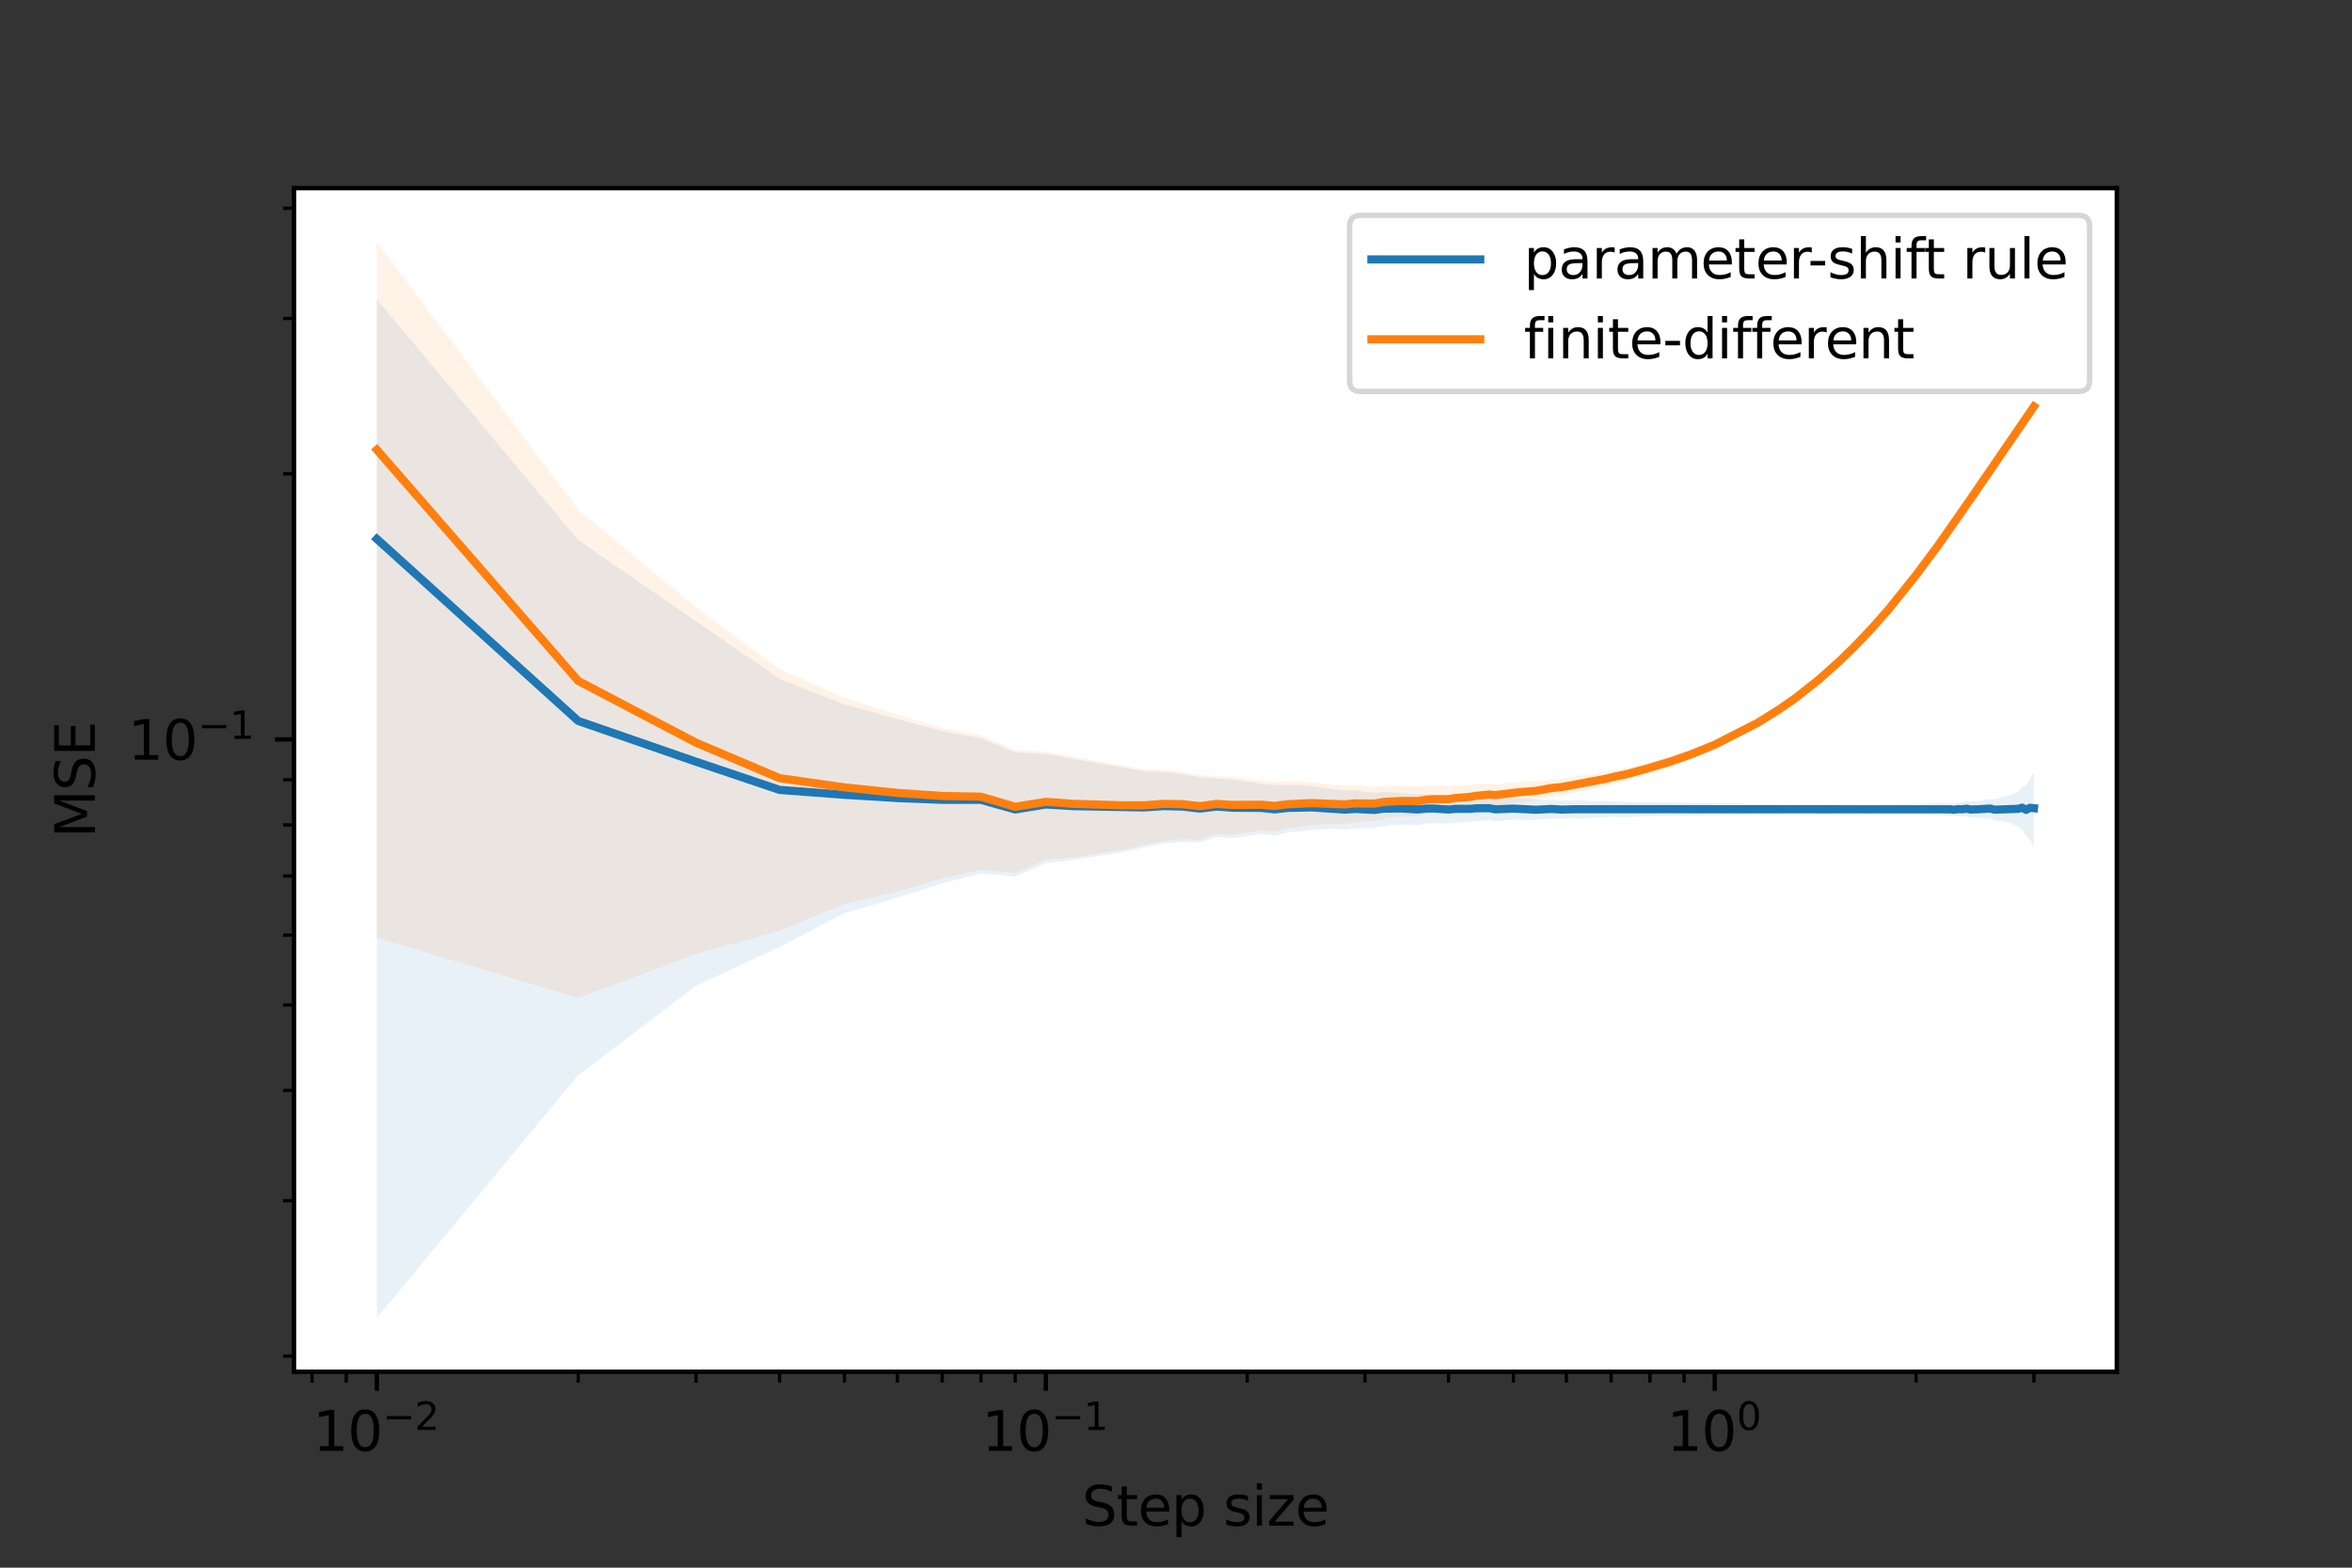 <?xml version="1.0" encoding="utf-8" standalone="no"?>
<!DOCTYPE svg PUBLIC "-//W3C//DTD SVG 1.1//EN"
  "http://www.w3.org/Graphics/SVG/1.1/DTD/svg11.dtd">
<svg xmlns:xlink="http://www.w3.org/1999/xlink" width="432pt" height="288pt" viewBox="0 0 432 288" xmlns="http://www.w3.org/2000/svg" version="1.1">
 <rect x="0" y="0" width="432" height="288" fill="#333333" stroke="none"/>
 <defs>
  <style type="text/css">*{stroke-linejoin: round; stroke-linecap: butt}</style>
 </defs>
 <g id="figure_1">
  <g id="patch_1">
   <path d="M 0 288 
L 432 288 
L 432 0 
L 0 0 
L 0 288 
z
" style="fill: none"/>
  </g>
  <g id="axes_1">
   <g id="patch_2">
    <path d="M 54 252 
L 388.8 252 
L 388.8 34.56 
L 54 34.56 
z
" style="fill: #ffffff"/>
   </g>
   <g id="PolyCollection_1">
    <path d="M 69.218 54.988 
L 69.218 242.116 
L 106.206 197.525 
L 127.842 181.104 
L 143.193 173.961 
L 155.101 167.774 
L 164.83 164.891 
L 173.055 162.28 
L 180.181 160.45 
L 186.466 161.032 
L 192.088 158.522 
L 197.174 157.996 
L 206.088 156.579 
L 210.043 155.686 
L 213.724 154.972 
L 217.168 154.677 
L 220.403 154.787 
L 223.453 153.761 
L 226.339 153.99 
L 231.679 153.184 
L 234.162 153.474 
L 236.534 152.908 
L 238.805 152.692 
L 240.983 152.473 
L 245.09 152.249 
L 247.03 152.45 
L 248.903 152.184 
L 252.462 152.06 
L 254.156 151.763 
L 255.798 151.551 
L 257.391 151.493 
L 260.441 151.579 
L 261.903 151.306 
L 263.326 151.235 
L 266.063 151.274 
L 267.381 151.13 
L 269.922 150.94 
L 271.149 150.841 
L 273.521 150.653 
L 274.669 150.869 
L 275.792 150.79 
L 277.97 150.569 
L 279.027 150.612 
L 281.08 150.697 
L 282.077 150.646 
L 284.018 150.409 
L 284.962 150.397 
L 286.803 150.452 
L 288.581 150.275 
L 289.449 150.382 
L 291.143 150.329 
L 291.971 150.301 
L 293.588 150.152 
L 295.157 150.226 
L 295.925 150.055 
L 297.428 150.127 
L 298.89 150.098 
L 300.314 150.049 
L 301.011 150.013 
L 302.379 149.928 
L 303.714 149.945 
L 305.015 149.899 
L 305.654 149.903 
L 306.91 149.894 
L 308.137 149.865 
L 309.336 149.832 
L 310.509 149.793 
L 311.656 149.805 
L 312.78 149.812 
L 313.88 149.711 
L 314.958 149.793 
L 316.015 149.681 
L 317.051 149.749 
L 318.067 149.671 
L 319.065 149.703 
L 320.044 149.648 
L 321.005 149.704 
L 321.95 149.573 
L 322.878 149.646 
L 323.79 149.614 
L 324.687 149.602 
L 326.005 149.63 
L 326.865 149.609 
L 327.712 149.622 
L 328.546 149.542 
L 329.773 149.539 
L 330.575 149.564 
L 331.366 149.542 
L 332.53 149.553 
L 333.293 149.498 
L 334.044 149.573 
L 335.152 149.566 
L 335.878 149.516 
L 336.949 149.469 
L 337.651 149.512 
L 338.687 149.555 
L 339.367 149.568 
L 340.371 149.535 
L 341.356 149.504 
L 342.003 149.532 
L 342.958 149.571 
L 343.586 149.544 
L 344.514 149.538 
L 345.426 149.531 
L 346.323 149.586 
L 346.913 149.623 
L 347.785 149.538 
L 348.644 149.639 
L 349.489 149.61 
L 350.32 149.563 
L 351.139 149.706 
L 351.946 149.603 
L 352.74 149.638 
L 353.523 149.658 
L 354.294 149.707 
L 355.055 149.723 
L 355.805 149.789 
L 356.544 149.779 
L 357.273 149.838 
L 358.231 149.812 
L 358.937 149.982 
L 359.635 149.846 
L 360.323 150.011 
L 361.228 149.949 
L 361.896 150.173 
L 362.557 150.141 
L 363.424 150.199 
L 364.066 150.268 
L 364.91 150.345 
L 365.534 150.33 
L 366.355 150.712 
L 367.163 150.799 
L 367.762 150.895 
L 368.549 151.058 
L 369.325 151.225 
L 369.9 151.466 
L 370.657 151.898 
L 371.403 152.394 
L 372.14 153.556 
L 372.866 154.2 
L 373.582 155.761 
L 373.582 141.876 
L 373.582 141.876 
L 372.866 143.039 
L 372.14 144.311 
L 371.403 144.575 
L 370.657 145.426 
L 369.9 145.76 
L 369.325 145.973 
L 368.549 146.201 
L 367.762 146.398 
L 367.163 146.688 
L 366.355 146.836 
L 365.534 146.779 
L 364.91 146.851 
L 364.066 147.093 
L 363.424 147.174 
L 362.557 147.2 
L 361.896 147.281 
L 361.228 147.215 
L 360.323 147.372 
L 359.635 147.463 
L 358.937 147.558 
L 358.231 147.57 
L 357.273 147.562 
L 356.544 147.563 
L 355.805 147.589 
L 355.055 147.612 
L 354.294 147.571 
L 353.523 147.697 
L 352.74 147.668 
L 351.946 147.659 
L 351.139 147.665 
L 350.32 147.671 
L 349.489 147.746 
L 348.644 147.737 
L 347.785 147.737 
L 346.913 147.827 
L 346.323 147.741 
L 345.426 147.774 
L 344.514 147.791 
L 343.586 147.801 
L 342.958 147.819 
L 342.003 147.8 
L 341.356 147.793 
L 340.371 147.755 
L 339.367 147.827 
L 338.687 147.856 
L 337.651 147.754 
L 336.949 147.776 
L 335.878 147.854 
L 335.152 147.792 
L 334.044 147.788 
L 333.293 147.782 
L 332.53 147.778 
L 331.366 147.773 
L 330.575 147.751 
L 329.773 147.858 
L 328.546 147.75 
L 327.712 147.767 
L 326.865 147.736 
L 326.005 147.699 
L 324.687 147.72 
L 323.79 147.741 
L 322.878 147.737 
L 321.95 147.665 
L 321.005 147.742 
L 320.044 147.621 
L 319.065 147.657 
L 318.067 147.549 
L 317.051 147.662 
L 316.015 147.549 
L 314.958 147.574 
L 313.88 147.491 
L 312.78 147.593 
L 311.656 147.516 
L 310.509 147.558 
L 309.336 147.471 
L 308.137 147.466 
L 306.91 147.44 
L 305.654 147.414 
L 305.015 147.465 
L 303.714 147.344 
L 302.379 147.37 
L 301.011 147.333 
L 300.314 147.352 
L 298.89 147.314 
L 297.428 147.241 
L 295.925 147.213 
L 295.157 147.172 
L 293.588 147.173 
L 291.971 147.171 
L 291.143 147.057 
L 289.449 146.98 
L 288.581 147.021 
L 286.803 147.038 
L 284.962 146.869 
L 284.018 146.908 
L 282.077 146.915 
L 281.08 146.729 
L 279.027 146.662 
L 277.97 146.581 
L 275.792 146.525 
L 274.669 146.56 
L 273.521 146.361 
L 271.149 146.212 
L 269.922 146.33 
L 267.381 146.136 
L 266.063 146.251 
L 263.326 145.924 
L 261.903 145.894 
L 260.441 145.955 
L 257.391 145.681 
L 255.798 145.556 
L 254.156 145.49 
L 252.462 145.673 
L 248.903 145.205 
L 247.03 145.217 
L 245.09 145.024 
L 240.983 144.415 
L 238.805 144.243 
L 236.534 144.197 
L 234.162 144.215 
L 231.679 143.962 
L 226.339 143.194 
L 223.453 142.988 
L 220.403 142.814 
L 217.168 142.215 
L 213.724 141.817 
L 210.043 141.674 
L 206.088 140.952 
L 197.174 139.416 
L 192.088 138.478 
L 186.466 138.231 
L 180.181 135.6 
L 173.055 134.34 
L 164.83 132.109 
L 155.101 129.409 
L 143.193 124.711 
L 127.842 114.132 
L 106.206 99.216 
L 69.218 54.988 
z
" clip-path="url(#peb50eb0877)" style="fill: #1f77b4; fill-opacity: 0.1"/>
   </g>
   <g id="PolyCollection_2">
    <path d="M 69.218 44.444 
L 69.218 172.285 
L 106.206 183.371 
L 127.842 175.262 
L 143.193 171.005 
L 155.101 166.091 
L 164.83 163.774 
L 173.055 161.394 
L 180.181 159.776 
L 186.466 160.381 
L 192.088 157.955 
L 197.174 157.523 
L 206.088 156.124 
L 210.043 155.248 
L 213.724 154.509 
L 217.168 154.195 
L 220.403 154.273 
L 223.453 153.226 
L 226.339 153.42 
L 231.679 152.534 
L 234.162 152.78 
L 236.534 152.172 
L 238.805 151.897 
L 240.983 151.617 
L 245.09 151.282 
L 247.03 151.411 
L 248.903 151.082 
L 252.462 150.812 
L 254.156 150.449 
L 255.798 150.165 
L 257.391 150.022 
L 260.441 149.934 
L 261.903 149.578 
L 263.326 149.419 
L 266.063 149.266 
L 267.381 149.023 
L 269.922 148.638 
L 271.149 148.434 
L 273.521 148.036 
L 274.669 148.123 
L 275.792 147.932 
L 277.97 147.486 
L 279.027 147.396 
L 281.08 147.217 
L 282.077 147.041 
L 284.018 146.543 
L 284.962 146.405 
L 286.803 146.162 
L 288.581 145.709 
L 289.449 145.654 
L 291.143 145.295 
L 291.971 145.102 
L 293.588 144.65 
L 295.157 144.383 
L 295.925 144.061 
L 297.428 143.775 
L 298.89 143.391 
L 300.314 142.981 
L 301.011 142.761 
L 302.379 142.311 
L 303.714 141.935 
L 305.015 141.493 
L 305.654 141.289 
L 306.91 140.868 
L 308.137 140.424 
L 309.336 139.965 
L 310.509 139.489 
L 311.656 139.04 
L 312.78 138.586 
L 313.88 138.044 
L 314.958 137.62 
L 316.015 137.055 
L 317.051 136.61 
L 318.067 136.051 
L 319.065 135.556 
L 320.044 134.999 
L 321.005 134.508 
L 321.95 133.889 
L 322.878 133.386 
L 323.79 132.816 
L 324.687 132.249 
L 326.005 131.417 
L 326.865 130.826 
L 327.712 130.249 
L 328.546 129.614 
L 329.773 128.712 
L 330.575 128.12 
L 331.366 127.497 
L 332.53 126.57 
L 333.293 125.917 
L 334.044 125.322 
L 335.152 124.359 
L 335.878 123.69 
L 336.949 122.692 
L 337.651 122.054 
L 338.687 121.08 
L 339.367 120.419 
L 340.371 119.398 
L 341.356 118.371 
L 342.003 117.702 
L 342.958 116.691 
L 343.586 115.995 
L 344.514 114.961 
L 345.426 113.917 
L 346.323 112.891 
L 346.913 112.207 
L 347.785 111.129 
L 348.644 110.11 
L 349.489 109.049 
L 350.32 107.991 
L 351.139 106.971 
L 351.946 105.894 
L 352.74 104.853 
L 353.523 103.81 
L 354.294 102.774 
L 355.055 101.736 
L 355.805 100.712 
L 356.544 99.671 
L 357.273 98.65 
L 358.231 97.282 
L 358.937 96.296 
L 359.635 95.254 
L 360.323 94.273 
L 361.228 92.942 
L 361.896 91.98 
L 362.557 91 
L 363.424 89.712 
L 364.066 88.765 
L 364.91 87.516 
L 365.534 86.569 
L 366.355 85.374 
L 367.163 84.17 
L 367.762 83.279 
L 368.549 82.12 
L 369.325 80.966 
L 369.9 80.13 
L 370.657 79.034 
L 371.403 77.957 
L 372.14 76.912 
L 372.866 75.879 
L 373.582 74.87 
L 373.582 74.487 
L 373.582 74.487 
L 372.866 75.474 
L 372.14 76.506 
L 371.403 77.535 
L 370.657 78.621 
L 369.9 79.715 
L 369.325 80.554 
L 368.549 81.696 
L 367.762 82.838 
L 367.163 83.738 
L 366.355 84.932 
L 365.534 86.132 
L 364.91 87.053 
L 364.066 88.315 
L 363.424 89.268 
L 362.557 90.538 
L 361.896 91.506 
L 361.228 92.476 
L 360.323 93.801 
L 359.635 94.801 
L 358.937 95.814 
L 358.231 96.82 
L 357.273 98.162 
L 356.544 99.175 
L 355.805 100.204 
L 355.055 101.239 
L 354.294 102.254 
L 353.523 103.31 
L 352.74 104.34 
L 351.946 105.37 
L 351.139 106.41 
L 350.32 107.443 
L 349.489 108.502 
L 348.644 109.536 
L 347.785 110.561 
L 346.913 111.621 
L 346.323 112.28 
L 345.426 113.316 
L 344.514 114.34 
L 343.586 115.357 
L 342.958 116.037 
L 342.003 117.034 
L 341.356 117.697 
L 340.371 118.672 
L 339.367 119.685 
L 338.687 120.349 
L 337.651 121.272 
L 336.949 121.922 
L 335.878 122.907 
L 335.152 123.506 
L 334.044 124.436 
L 333.293 125.045 
L 332.53 125.65 
L 331.366 126.551 
L 330.575 127.132 
L 329.773 127.778 
L 328.546 128.587 
L 327.712 129.167 
L 326.865 129.715 
L 326.005 130.242 
L 324.687 131.077 
L 323.79 131.63 
L 322.878 132.154 
L 321.95 132.631 
L 321.005 133.196 
L 320.044 133.624 
L 319.065 134.144 
L 318.067 134.565 
L 317.051 135.124 
L 316.015 135.515 
L 314.958 135.995 
L 313.88 136.389 
L 312.78 136.915 
L 311.656 137.296 
L 310.509 137.755 
L 309.336 138.105 
L 308.137 138.515 
L 306.91 138.897 
L 305.654 139.269 
L 305.015 139.501 
L 303.714 139.782 
L 302.379 140.169 
L 301.011 140.503 
L 300.314 140.698 
L 298.89 141.006 
L 297.428 141.281 
L 295.925 141.592 
L 295.157 141.714 
L 293.588 142.02 
L 291.971 142.324 
L 291.143 142.377 
L 289.449 142.591 
L 288.581 142.773 
L 286.803 143.06 
L 284.962 143.168 
L 284.018 143.338 
L 282.077 143.595 
L 281.08 143.541 
L 279.027 143.717 
L 277.97 143.753 
L 275.792 143.922 
L 274.669 144.063 
L 273.521 143.97 
L 271.149 144.033 
L 269.922 144.242 
L 267.381 144.245 
L 266.063 144.444 
L 263.326 144.304 
L 261.903 144.356 
L 260.441 144.492 
L 257.391 144.379 
L 255.798 144.328 
L 254.156 144.334 
L 252.462 144.585 
L 248.903 144.251 
L 247.03 144.324 
L 245.09 144.188 
L 240.983 143.689 
L 238.805 143.571 
L 236.534 143.567 
L 234.162 143.634 
L 231.679 143.429 
L 226.339 142.728 
L 223.453 142.56 
L 220.403 142.418 
L 217.168 141.826 
L 213.724 141.452 
L 210.043 141.331 
L 206.088 140.617 
L 197.174 139.033 
L 192.088 138.066 
L 186.466 137.832 
L 180.181 135.098 
L 173.055 133.758 
L 164.83 131.273 
L 155.101 128.242 
L 143.193 122.95 
L 127.842 111.563 
L 106.206 93.653 
L 69.218 44.444 
z
" clip-path="url(#peb50eb0877)" style="fill: #ff7f0e; fill-opacity: 0.1"/>
   </g>
   <g id="matplotlib.axis_1">
    <g id="xtick_1">
     <g id="line2d_1">
      <defs>
       <path id="m5b7cdf83a1" d="M 0 0 
L 0 3.5 
" style="stroke: #000000; stroke-width: 0.8"/>
      </defs>
      <g>
       <use xlink:href="#m5b7cdf83a1" x="69.218" y="252" style="stroke: #000000; stroke-width: 0.8"/>
      </g>
     </g>
     <g id="text_1">
      <!-- $\mathdefault{10^{-2}}$ -->
      <g transform="translate(57.468 266.598)scale(0.1 -0.1)">
       <defs>
        <path id="DejaVuSans-31" d="M 794 531 
L 1825 531 
L 1825 4091 
L 703 3866 
L 703 4441 
L 1819 4666 
L 2450 4666 
L 2450 531 
L 3481 531 
L 3481 0 
L 794 0 
L 794 531 
z
" transform="scale(0.016)"/>
        <path id="DejaVuSans-30" d="M 2034 4250 
Q 1547 4250 1301 3770 
Q 1056 3291 1056 2328 
Q 1056 1369 1301 889 
Q 1547 409 2034 409 
Q 2525 409 2770 889 
Q 3016 1369 3016 2328 
Q 3016 3291 2770 3770 
Q 2525 4250 2034 4250 
z
M 2034 4750 
Q 2819 4750 3233 4129 
Q 3647 3509 3647 2328 
Q 3647 1150 3233 529 
Q 2819 -91 2034 -91 
Q 1250 -91 836 529 
Q 422 1150 422 2328 
Q 422 3509 836 4129 
Q 1250 4750 2034 4750 
z
" transform="scale(0.016)"/>
        <path id="DejaVuSans-2212" d="M 678 2272 
L 4684 2272 
L 4684 1741 
L 678 1741 
L 678 2272 
z
" transform="scale(0.016)"/>
        <path id="DejaVuSans-32" d="M 1228 531 
L 3431 531 
L 3431 0 
L 469 0 
L 469 531 
Q 828 903 1448 1529 
Q 2069 2156 2228 2338 
Q 2531 2678 2651 2914 
Q 2772 3150 2772 3378 
Q 2772 3750 2511 3984 
Q 2250 4219 1831 4219 
Q 1534 4219 1204 4116 
Q 875 4013 500 3803 
L 500 4441 
Q 881 4594 1212 4672 
Q 1544 4750 1819 4750 
Q 2544 4750 2975 4387 
Q 3406 4025 3406 3419 
Q 3406 3131 3298 2873 
Q 3191 2616 2906 2266 
Q 2828 2175 2409 1742 
Q 1991 1309 1228 531 
z
" transform="scale(0.016)"/>
       </defs>
       <use xlink:href="#DejaVuSans-31" transform="translate(0 0.766)"/>
       <use xlink:href="#DejaVuSans-30" transform="translate(63.623 0.766)"/>
       <use xlink:href="#DejaVuSans-2212" transform="translate(128.203 39.047)scale(0.7)"/>
       <use xlink:href="#DejaVuSans-32" transform="translate(186.855 39.047)scale(0.7)"/>
      </g>
     </g>
    </g>
    <g id="xtick_2">
     <g id="line2d_2">
      <g>
       <use xlink:href="#m5b7cdf83a1" x="192.088" y="252" style="stroke: #000000; stroke-width: 0.8"/>
      </g>
     </g>
     <g id="text_2">
      <!-- $\mathdefault{10^{-1}}$ -->
      <g transform="translate(180.338 266.598)scale(0.1 -0.1)">
       <use xlink:href="#DejaVuSans-31" transform="translate(0 0.684)"/>
       <use xlink:href="#DejaVuSans-30" transform="translate(63.623 0.684)"/>
       <use xlink:href="#DejaVuSans-2212" transform="translate(128.203 38.966)scale(0.7)"/>
       <use xlink:href="#DejaVuSans-31" transform="translate(186.855 38.966)scale(0.7)"/>
      </g>
     </g>
    </g>
    <g id="xtick_3">
     <g id="line2d_3">
      <g>
       <use xlink:href="#m5b7cdf83a1" x="314.958" y="252" style="stroke: #000000; stroke-width: 0.8"/>
      </g>
     </g>
     <g id="text_3">
      <!-- $\mathdefault{10^{0}}$ -->
      <g transform="translate(306.158 266.598)scale(0.1 -0.1)">
       <use xlink:href="#DejaVuSans-31" transform="translate(0 0.766)"/>
       <use xlink:href="#DejaVuSans-30" transform="translate(63.623 0.766)"/>
       <use xlink:href="#DejaVuSans-30" transform="translate(128.203 39.047)scale(0.7)"/>
      </g>
     </g>
    </g>
    <g id="xtick_4">
     <g id="line2d_4">
      <defs>
       <path id="m6eaada353f" d="M 0 0 
L 0 2 
" style="stroke: #000000; stroke-width: 0.6"/>
      </defs>
      <g>
       <use xlink:href="#m6eaada353f" x="57.311" y="252" style="stroke: #000000; stroke-width: 0.6"/>
      </g>
     </g>
    </g>
    <g id="xtick_5">
     <g id="line2d_5">
      <g>
       <use xlink:href="#m6eaada353f" x="63.596" y="252" style="stroke: #000000; stroke-width: 0.6"/>
      </g>
     </g>
    </g>
    <g id="xtick_6">
     <g id="line2d_6">
      <g>
       <use xlink:href="#m6eaada353f" x="106.206" y="252" style="stroke: #000000; stroke-width: 0.6"/>
      </g>
     </g>
    </g>
    <g id="xtick_7">
     <g id="line2d_7">
      <g>
       <use xlink:href="#m6eaada353f" x="127.842" y="252" style="stroke: #000000; stroke-width: 0.6"/>
      </g>
     </g>
    </g>
    <g id="xtick_8">
     <g id="line2d_8">
      <g>
       <use xlink:href="#m6eaada353f" x="143.193" y="252" style="stroke: #000000; stroke-width: 0.6"/>
      </g>
     </g>
    </g>
    <g id="xtick_9">
     <g id="line2d_9">
      <g>
       <use xlink:href="#m6eaada353f" x="155.101" y="252" style="stroke: #000000; stroke-width: 0.6"/>
      </g>
     </g>
    </g>
    <g id="xtick_10">
     <g id="line2d_10">
      <g>
       <use xlink:href="#m6eaada353f" x="164.83" y="252" style="stroke: #000000; stroke-width: 0.6"/>
      </g>
     </g>
    </g>
    <g id="xtick_11">
     <g id="line2d_11">
      <g>
       <use xlink:href="#m6eaada353f" x="173.055" y="252" style="stroke: #000000; stroke-width: 0.6"/>
      </g>
     </g>
    </g>
    <g id="xtick_12">
     <g id="line2d_12">
      <g>
       <use xlink:href="#m6eaada353f" x="180.181" y="252" style="stroke: #000000; stroke-width: 0.6"/>
      </g>
     </g>
    </g>
    <g id="xtick_13">
     <g id="line2d_13">
      <g>
       <use xlink:href="#m6eaada353f" x="186.466" y="252" style="stroke: #000000; stroke-width: 0.6"/>
      </g>
     </g>
    </g>
    <g id="xtick_14">
     <g id="line2d_14">
      <g>
       <use xlink:href="#m6eaada353f" x="229.076" y="252" style="stroke: #000000; stroke-width: 0.6"/>
      </g>
     </g>
    </g>
    <g id="xtick_15">
     <g id="line2d_15">
      <g>
       <use xlink:href="#m6eaada353f" x="250.712" y="252" style="stroke: #000000; stroke-width: 0.6"/>
      </g>
     </g>
    </g>
    <g id="xtick_16">
     <g id="line2d_16">
      <g>
       <use xlink:href="#m6eaada353f" x="266.063" y="252" style="stroke: #000000; stroke-width: 0.6"/>
      </g>
     </g>
    </g>
    <g id="xtick_17">
     <g id="line2d_17">
      <g>
       <use xlink:href="#m6eaada353f" x="277.97" y="252" style="stroke: #000000; stroke-width: 0.6"/>
      </g>
     </g>
    </g>
    <g id="xtick_18">
     <g id="line2d_18">
      <g>
       <use xlink:href="#m6eaada353f" x="287.699" y="252" style="stroke: #000000; stroke-width: 0.6"/>
      </g>
     </g>
    </g>
    <g id="xtick_19">
     <g id="line2d_19">
      <g>
       <use xlink:href="#m6eaada353f" x="295.925" y="252" style="stroke: #000000; stroke-width: 0.6"/>
      </g>
     </g>
    </g>
    <g id="xtick_20">
     <g id="line2d_20">
      <g>
       <use xlink:href="#m6eaada353f" x="303.051" y="252" style="stroke: #000000; stroke-width: 0.6"/>
      </g>
     </g>
    </g>
    <g id="xtick_21">
     <g id="line2d_21">
      <g>
       <use xlink:href="#m6eaada353f" x="309.336" y="252" style="stroke: #000000; stroke-width: 0.6"/>
      </g>
     </g>
    </g>
    <g id="xtick_22">
     <g id="line2d_22">
      <g>
       <use xlink:href="#m6eaada353f" x="351.946" y="252" style="stroke: #000000; stroke-width: 0.6"/>
      </g>
     </g>
    </g>
    <g id="xtick_23">
     <g id="line2d_23">
      <g>
       <use xlink:href="#m6eaada353f" x="373.582" y="252" style="stroke: #000000; stroke-width: 0.6"/>
      </g>
     </g>
    </g>
    <g id="text_4">
     <!-- Step size -->
     <g transform="translate(198.731 280.277)scale(0.1 -0.1)">
      <defs>
       <path id="DejaVuSans-53" d="M 3425 4513 
L 3425 3897 
Q 3066 4069 2747 4153 
Q 2428 4238 2131 4238 
Q 1616 4238 1336 4038 
Q 1056 3838 1056 3469 
Q 1056 3159 1242 3001 
Q 1428 2844 1947 2747 
L 2328 2669 
Q 3034 2534 3370 2195 
Q 3706 1856 3706 1288 
Q 3706 609 3251 259 
Q 2797 -91 1919 -91 
Q 1588 -91 1214 -16 
Q 841 59 441 206 
L 441 856 
Q 825 641 1194 531 
Q 1563 422 1919 422 
Q 2459 422 2753 634 
Q 3047 847 3047 1241 
Q 3047 1584 2836 1778 
Q 2625 1972 2144 2069 
L 1759 2144 
Q 1053 2284 737 2584 
Q 422 2884 422 3419 
Q 422 4038 858 4394 
Q 1294 4750 2059 4750 
Q 2388 4750 2728 4690 
Q 3069 4631 3425 4513 
z
" transform="scale(0.016)"/>
       <path id="DejaVuSans-74" d="M 1172 4494 
L 1172 3500 
L 2356 3500 
L 2356 3053 
L 1172 3053 
L 1172 1153 
Q 1172 725 1289 603 
Q 1406 481 1766 481 
L 2356 481 
L 2356 0 
L 1766 0 
Q 1100 0 847 248 
Q 594 497 594 1153 
L 594 3053 
L 172 3053 
L 172 3500 
L 594 3500 
L 594 4494 
L 1172 4494 
z
" transform="scale(0.016)"/>
       <path id="DejaVuSans-65" d="M 3597 1894 
L 3597 1613 
L 953 1613 
Q 991 1019 1311 708 
Q 1631 397 2203 397 
Q 2534 397 2845 478 
Q 3156 559 3463 722 
L 3463 178 
Q 3153 47 2828 -22 
Q 2503 -91 2169 -91 
Q 1331 -91 842 396 
Q 353 884 353 1716 
Q 353 2575 817 3079 
Q 1281 3584 2069 3584 
Q 2775 3584 3186 3129 
Q 3597 2675 3597 1894 
z
M 3022 2063 
Q 3016 2534 2758 2815 
Q 2500 3097 2075 3097 
Q 1594 3097 1305 2825 
Q 1016 2553 972 2059 
L 3022 2063 
z
" transform="scale(0.016)"/>
       <path id="DejaVuSans-70" d="M 1159 525 
L 1159 -1331 
L 581 -1331 
L 581 3500 
L 1159 3500 
L 1159 2969 
Q 1341 3281 1617 3432 
Q 1894 3584 2278 3584 
Q 2916 3584 3314 3078 
Q 3713 2572 3713 1747 
Q 3713 922 3314 415 
Q 2916 -91 2278 -91 
Q 1894 -91 1617 61 
Q 1341 213 1159 525 
z
M 3116 1747 
Q 3116 2381 2855 2742 
Q 2594 3103 2138 3103 
Q 1681 3103 1420 2742 
Q 1159 2381 1159 1747 
Q 1159 1113 1420 752 
Q 1681 391 2138 391 
Q 2594 391 2855 752 
Q 3116 1113 3116 1747 
z
" transform="scale(0.016)"/>
       <path id="DejaVuSans-20" transform="scale(0.016)"/>
       <path id="DejaVuSans-73" d="M 2834 3397 
L 2834 2853 
Q 2591 2978 2328 3040 
Q 2066 3103 1784 3103 
Q 1356 3103 1142 2972 
Q 928 2841 928 2578 
Q 928 2378 1081 2264 
Q 1234 2150 1697 2047 
L 1894 2003 
Q 2506 1872 2764 1633 
Q 3022 1394 3022 966 
Q 3022 478 2636 193 
Q 2250 -91 1575 -91 
Q 1294 -91 989 -36 
Q 684 19 347 128 
L 347 722 
Q 666 556 975 473 
Q 1284 391 1588 391 
Q 1994 391 2212 530 
Q 2431 669 2431 922 
Q 2431 1156 2273 1281 
Q 2116 1406 1581 1522 
L 1381 1569 
Q 847 1681 609 1914 
Q 372 2147 372 2553 
Q 372 3047 722 3315 
Q 1072 3584 1716 3584 
Q 2034 3584 2315 3537 
Q 2597 3491 2834 3397 
z
" transform="scale(0.016)"/>
       <path id="DejaVuSans-69" d="M 603 3500 
L 1178 3500 
L 1178 0 
L 603 0 
L 603 3500 
z
M 603 4863 
L 1178 4863 
L 1178 4134 
L 603 4134 
L 603 4863 
z
" transform="scale(0.016)"/>
       <path id="DejaVuSans-7a" d="M 353 3500 
L 3084 3500 
L 3084 2975 
L 922 459 
L 3084 459 
L 3084 0 
L 275 0 
L 275 525 
L 2438 3041 
L 353 3041 
L 353 3500 
z
" transform="scale(0.016)"/>
      </defs>
      <use xlink:href="#DejaVuSans-53"/>
      <use xlink:href="#DejaVuSans-74" x="63.477"/>
      <use xlink:href="#DejaVuSans-65" x="102.686"/>
      <use xlink:href="#DejaVuSans-70" x="164.209"/>
      <use xlink:href="#DejaVuSans-20" x="227.686"/>
      <use xlink:href="#DejaVuSans-73" x="259.473"/>
      <use xlink:href="#DejaVuSans-69" x="311.572"/>
      <use xlink:href="#DejaVuSans-7a" x="339.355"/>
      <use xlink:href="#DejaVuSans-65" x="391.846"/>
     </g>
    </g>
   </g>
   <g id="matplotlib.axis_2">
    <g id="ytick_1">
     <g id="line2d_24">
      <defs>
       <path id="ma86ed76ac6" d="M 0 0 
L -3.5 0 
" style="stroke: #000000; stroke-width: 0.8"/>
      </defs>
      <g>
       <use xlink:href="#ma86ed76ac6" x="54" y="135.837" style="stroke: #000000; stroke-width: 0.8"/>
      </g>
     </g>
     <g id="text_5">
      <!-- $\mathdefault{10^{-1}}$ -->
      <g transform="translate(23.5 139.636)scale(0.1 -0.1)">
       <use xlink:href="#DejaVuSans-31" transform="translate(0 0.684)"/>
       <use xlink:href="#DejaVuSans-30" transform="translate(63.623 0.684)"/>
       <use xlink:href="#DejaVuSans-2212" transform="translate(128.203 38.966)scale(0.7)"/>
       <use xlink:href="#DejaVuSans-31" transform="translate(186.855 38.966)scale(0.7)"/>
      </g>
     </g>
    </g>
    <g id="ytick_2">
     <g id="line2d_25">
      <defs>
       <path id="m80e0040c3f" d="M 0 0 
L -2 0 
" style="stroke: #000000; stroke-width: 0.6"/>
      </defs>
      <g>
       <use xlink:href="#m80e0040c3f" x="54" y="249.126" style="stroke: #000000; stroke-width: 0.6"/>
      </g>
     </g>
    </g>
    <g id="ytick_3">
     <g id="line2d_26">
      <g>
       <use xlink:href="#m80e0040c3f" x="54" y="220.585" style="stroke: #000000; stroke-width: 0.6"/>
      </g>
     </g>
    </g>
    <g id="ytick_4">
     <g id="line2d_27">
      <g>
       <use xlink:href="#m80e0040c3f" x="54" y="200.335" style="stroke: #000000; stroke-width: 0.6"/>
      </g>
     </g>
    </g>
    <g id="ytick_5">
     <g id="line2d_28">
      <g>
       <use xlink:href="#m80e0040c3f" x="54" y="184.628" style="stroke: #000000; stroke-width: 0.6"/>
      </g>
     </g>
    </g>
    <g id="ytick_6">
     <g id="line2d_29">
      <g>
       <use xlink:href="#m80e0040c3f" x="54" y="171.794" style="stroke: #000000; stroke-width: 0.6"/>
      </g>
     </g>
    </g>
    <g id="ytick_7">
     <g id="line2d_30">
      <g>
       <use xlink:href="#m80e0040c3f" x="54" y="160.943" style="stroke: #000000; stroke-width: 0.6"/>
      </g>
     </g>
    </g>
    <g id="ytick_8">
     <g id="line2d_31">
      <g>
       <use xlink:href="#m80e0040c3f" x="54" y="151.544" style="stroke: #000000; stroke-width: 0.6"/>
      </g>
     </g>
    </g>
    <g id="ytick_9">
     <g id="line2d_32">
      <g>
       <use xlink:href="#m80e0040c3f" x="54" y="143.253" style="stroke: #000000; stroke-width: 0.6"/>
      </g>
     </g>
    </g>
    <g id="ytick_10">
     <g id="line2d_33">
      <g>
       <use xlink:href="#m80e0040c3f" x="54" y="87.046" style="stroke: #000000; stroke-width: 0.6"/>
      </g>
     </g>
    </g>
    <g id="ytick_11">
     <g id="line2d_34">
      <g>
       <use xlink:href="#m80e0040c3f" x="54" y="58.505" style="stroke: #000000; stroke-width: 0.6"/>
      </g>
     </g>
    </g>
    <g id="ytick_12">
     <g id="line2d_35">
      <g>
       <use xlink:href="#m80e0040c3f" x="54" y="38.255" style="stroke: #000000; stroke-width: 0.6"/>
      </g>
     </g>
    </g>
    <g id="text_6">
     <!-- MSE -->
     <g transform="translate(17.42 153.928)rotate(-90)scale(0.1 -0.1)">
      <defs>
       <path id="DejaVuSans-4d" d="M 628 4666 
L 1569 4666 
L 2759 1491 
L 3956 4666 
L 4897 4666 
L 4897 0 
L 4281 0 
L 4281 4097 
L 3078 897 
L 2444 897 
L 1241 4097 
L 1241 0 
L 628 0 
L 628 4666 
z
" transform="scale(0.016)"/>
       <path id="DejaVuSans-45" d="M 628 4666 
L 3578 4666 
L 3578 4134 
L 1259 4134 
L 1259 2753 
L 3481 2753 
L 3481 2222 
L 1259 2222 
L 1259 531 
L 3634 531 
L 3634 0 
L 628 0 
L 628 4666 
z
" transform="scale(0.016)"/>
      </defs>
      <use xlink:href="#DejaVuSans-4d"/>
      <use xlink:href="#DejaVuSans-53" x="86.279"/>
      <use xlink:href="#DejaVuSans-45" x="149.756"/>
     </g>
    </g>
   </g>
   <g id="line2d_36">
    <path d="M 69.218 99.012 
L 106.206 132.445 
L 127.842 139.937 
L 143.193 145.114 
L 155.101 146.009 
L 164.83 146.609 
L 173.055 146.933 
L 180.181 146.934 
L 186.466 148.712 
L 192.088 147.789 
L 197.174 148.095 
L 210.043 148.332 
L 213.724 148.087 
L 217.168 148.17 
L 220.403 148.546 
L 223.453 148.169 
L 226.339 148.385 
L 231.679 148.422 
L 234.162 148.692 
L 236.534 148.418 
L 240.983 148.329 
L 247.03 148.741 
L 248.903 148.608 
L 252.462 148.794 
L 254.156 148.556 
L 257.391 148.527 
L 260.441 148.711 
L 261.903 148.548 
L 263.326 148.529 
L 266.063 148.718 
L 267.381 148.588 
L 269.922 148.597 
L 271.149 148.489 
L 273.521 148.474 
L 274.669 148.682 
L 277.97 148.547 
L 282.077 148.756 
L 284.962 148.611 
L 286.803 148.724 
L 289.449 148.661 
L 301.011 148.66 
L 306.91 148.657 
L 358.231 148.682 
L 358.937 148.759 
L 359.635 148.644 
L 360.323 148.679 
L 361.228 148.569 
L 361.896 148.712 
L 363.424 148.67 
L 364.91 148.576 
L 365.534 148.532 
L 366.355 148.747 
L 370.657 148.588 
L 371.403 148.376 
L 372.14 148.782 
L 372.866 148.398 
L 373.582 148.476 
L 373.582 148.476 
" clip-path="url(#peb50eb0877)" style="fill: none; stroke: #1f77b4; stroke-width: 1.5; stroke-linecap: square"/>
   </g>
   <g id="line2d_37">
    <path d="M 69.218 82.627 
L 106.206 125.092 
L 127.842 136.44 
L 143.193 142.954 
L 155.101 144.653 
L 164.83 145.664 
L 173.055 146.229 
L 180.181 146.361 
L 186.466 148.208 
L 192.088 147.31 
L 197.174 147.673 
L 206.088 147.944 
L 210.043 147.946 
L 213.724 147.678 
L 217.168 147.739 
L 220.403 148.097 
L 223.453 147.691 
L 226.339 147.871 
L 231.679 147.835 
L 234.162 148.058 
L 236.534 147.738 
L 240.983 147.541 
L 247.03 147.778 
L 248.903 147.584 
L 252.462 147.63 
L 254.156 147.325 
L 257.391 147.144 
L 260.441 147.16 
L 261.903 146.918 
L 263.326 146.815 
L 266.063 146.814 
L 267.381 146.594 
L 269.922 146.406 
L 271.149 146.199 
L 273.521 145.974 
L 274.669 146.064 
L 279.027 145.532 
L 282.077 145.297 
L 284.962 144.768 
L 286.803 144.594 
L 289.449 144.106 
L 295.157 143.036 
L 295.925 142.815 
L 298.89 142.188 
L 302.379 141.232 
L 306.91 139.875 
L 310.509 138.617 
L 314.958 136.803 
L 322.878 132.767 
L 326.865 130.268 
L 329.773 128.243 
L 334.044 124.878 
L 337.651 121.662 
L 340.371 119.034 
L 343.586 115.675 
L 346.913 111.913 
L 351.946 105.631 
L 355.805 100.458 
L 361.896 91.742 
L 373.582 74.678 
L 373.582 74.678 
" clip-path="url(#peb50eb0877)" style="fill: none; stroke: #ff7f0e; stroke-width: 1.5; stroke-linecap: square"/>
   </g>
   <g id="patch_3">
    <path d="M 54 252 
L 54 34.56 
" style="fill: none; stroke: #000000; stroke-width: 0.8; stroke-linejoin: miter; stroke-linecap: square"/>
   </g>
   <g id="patch_4">
    <path d="M 388.8 252 
L 388.8 34.56 
" style="fill: none; stroke: #000000; stroke-width: 0.8; stroke-linejoin: miter; stroke-linecap: square"/>
   </g>
   <g id="patch_5">
    <path d="M 54 252 
L 388.8 252 
" style="fill: none; stroke: #000000; stroke-width: 0.8; stroke-linejoin: miter; stroke-linecap: square"/>
   </g>
   <g id="patch_6">
    <path d="M 54 34.56 
L 388.8 34.56 
" style="fill: none; stroke: #000000; stroke-width: 0.8; stroke-linejoin: miter; stroke-linecap: square"/>
   </g>
   <g id="legend_1">
    <g id="patch_7">
     <path d="M 249.887 71.916 
L 381.8 71.916 
Q 383.8 71.916 383.8 69.916 
L 383.8 41.56 
Q 383.8 39.56 381.8 39.56 
L 249.887 39.56 
Q 247.887 39.56 247.887 41.56 
L 247.887 69.916 
Q 247.887 71.916 249.887 71.916 
z
" style="fill: #ffffff; opacity: 0.8; stroke: #cccccc; stroke-linejoin: miter"/>
    </g>
    <g id="line2d_38">
     <path d="M 251.887 47.658 
L 261.887 47.658 
L 271.887 47.658 
" style="fill: none; stroke: #1f77b4; stroke-width: 1.5; stroke-linecap: square"/>
    </g>
    <g id="text_7">
     <!-- parameter-shift rule -->
     <g transform="translate(279.887 51.158)scale(0.1 -0.1)">
      <defs>
       <path id="DejaVuSans-61" d="M 2194 1759 
Q 1497 1759 1228 1600 
Q 959 1441 959 1056 
Q 959 750 1161 570 
Q 1363 391 1709 391 
Q 2188 391 2477 730 
Q 2766 1069 2766 1631 
L 2766 1759 
L 2194 1759 
z
M 3341 1997 
L 3341 0 
L 2766 0 
L 2766 531 
Q 2569 213 2275 61 
Q 1981 -91 1556 -91 
Q 1019 -91 701 211 
Q 384 513 384 1019 
Q 384 1609 779 1909 
Q 1175 2209 1959 2209 
L 2766 2209 
L 2766 2266 
Q 2766 2663 2505 2880 
Q 2244 3097 1772 3097 
Q 1472 3097 1187 3025 
Q 903 2953 641 2809 
L 641 3341 
Q 956 3463 1253 3523 
Q 1550 3584 1831 3584 
Q 2591 3584 2966 3190 
Q 3341 2797 3341 1997 
z
" transform="scale(0.016)"/>
       <path id="DejaVuSans-72" d="M 2631 2963 
Q 2534 3019 2420 3045 
Q 2306 3072 2169 3072 
Q 1681 3072 1420 2755 
Q 1159 2438 1159 1844 
L 1159 0 
L 581 0 
L 581 3500 
L 1159 3500 
L 1159 2956 
Q 1341 3275 1631 3429 
Q 1922 3584 2338 3584 
Q 2397 3584 2469 3576 
Q 2541 3569 2628 3553 
L 2631 2963 
z
" transform="scale(0.016)"/>
       <path id="DejaVuSans-6d" d="M 3328 2828 
Q 3544 3216 3844 3400 
Q 4144 3584 4550 3584 
Q 5097 3584 5394 3201 
Q 5691 2819 5691 2113 
L 5691 0 
L 5113 0 
L 5113 2094 
Q 5113 2597 4934 2840 
Q 4756 3084 4391 3084 
Q 3944 3084 3684 2787 
Q 3425 2491 3425 1978 
L 3425 0 
L 2847 0 
L 2847 2094 
Q 2847 2600 2669 2842 
Q 2491 3084 2119 3084 
Q 1678 3084 1418 2786 
Q 1159 2488 1159 1978 
L 1159 0 
L 581 0 
L 581 3500 
L 1159 3500 
L 1159 2956 
Q 1356 3278 1631 3431 
Q 1906 3584 2284 3584 
Q 2666 3584 2933 3390 
Q 3200 3197 3328 2828 
z
" transform="scale(0.016)"/>
       <path id="DejaVuSans-2d" d="M 313 2009 
L 1997 2009 
L 1997 1497 
L 313 1497 
L 313 2009 
z
" transform="scale(0.016)"/>
       <path id="DejaVuSans-68" d="M 3513 2113 
L 3513 0 
L 2938 0 
L 2938 2094 
Q 2938 2591 2744 2837 
Q 2550 3084 2163 3084 
Q 1697 3084 1428 2787 
Q 1159 2491 1159 1978 
L 1159 0 
L 581 0 
L 581 4863 
L 1159 4863 
L 1159 2956 
Q 1366 3272 1645 3428 
Q 1925 3584 2291 3584 
Q 2894 3584 3203 3211 
Q 3513 2838 3513 2113 
z
" transform="scale(0.016)"/>
       <path id="DejaVuSans-66" d="M 2375 4863 
L 2375 4384 
L 1825 4384 
Q 1516 4384 1395 4259 
Q 1275 4134 1275 3809 
L 1275 3500 
L 2222 3500 
L 2222 3053 
L 1275 3053 
L 1275 0 
L 697 0 
L 697 3053 
L 147 3053 
L 147 3500 
L 697 3500 
L 697 3744 
Q 697 4328 969 4595 
Q 1241 4863 1831 4863 
L 2375 4863 
z
" transform="scale(0.016)"/>
       <path id="DejaVuSans-75" d="M 544 1381 
L 544 3500 
L 1119 3500 
L 1119 1403 
Q 1119 906 1312 657 
Q 1506 409 1894 409 
Q 2359 409 2629 706 
Q 2900 1003 2900 1516 
L 2900 3500 
L 3475 3500 
L 3475 0 
L 2900 0 
L 2900 538 
Q 2691 219 2414 64 
Q 2138 -91 1772 -91 
Q 1169 -91 856 284 
Q 544 659 544 1381 
z
M 1991 3584 
L 1991 3584 
z
" transform="scale(0.016)"/>
       <path id="DejaVuSans-6c" d="M 603 4863 
L 1178 4863 
L 1178 0 
L 603 0 
L 603 4863 
z
" transform="scale(0.016)"/>
      </defs>
      <use xlink:href="#DejaVuSans-70"/>
      <use xlink:href="#DejaVuSans-61" x="63.477"/>
      <use xlink:href="#DejaVuSans-72" x="124.756"/>
      <use xlink:href="#DejaVuSans-61" x="165.869"/>
      <use xlink:href="#DejaVuSans-6d" x="227.148"/>
      <use xlink:href="#DejaVuSans-65" x="324.561"/>
      <use xlink:href="#DejaVuSans-74" x="386.084"/>
      <use xlink:href="#DejaVuSans-65" x="425.293"/>
      <use xlink:href="#DejaVuSans-72" x="486.816"/>
      <use xlink:href="#DejaVuSans-2d" x="521.555"/>
      <use xlink:href="#DejaVuSans-73" x="557.639"/>
      <use xlink:href="#DejaVuSans-68" x="609.738"/>
      <use xlink:href="#DejaVuSans-69" x="673.117"/>
      <use xlink:href="#DejaVuSans-66" x="700.9"/>
      <use xlink:href="#DejaVuSans-74" x="734.355"/>
      <use xlink:href="#DejaVuSans-20" x="773.564"/>
      <use xlink:href="#DejaVuSans-72" x="805.352"/>
      <use xlink:href="#DejaVuSans-75" x="846.465"/>
      <use xlink:href="#DejaVuSans-6c" x="909.844"/>
      <use xlink:href="#DejaVuSans-65" x="937.627"/>
     </g>
    </g>
    <g id="line2d_39">
     <path d="M 251.887 62.337 
L 261.887 62.337 
L 271.887 62.337 
" style="fill: none; stroke: #ff7f0e; stroke-width: 1.5; stroke-linecap: square"/>
    </g>
    <g id="text_8">
     <!-- finite-different -->
     <g transform="translate(279.887 65.837)scale(0.1 -0.1)">
      <defs>
       <path id="DejaVuSans-6e" d="M 3513 2113 
L 3513 0 
L 2938 0 
L 2938 2094 
Q 2938 2591 2744 2837 
Q 2550 3084 2163 3084 
Q 1697 3084 1428 2787 
Q 1159 2491 1159 1978 
L 1159 0 
L 581 0 
L 581 3500 
L 1159 3500 
L 1159 2956 
Q 1366 3272 1645 3428 
Q 1925 3584 2291 3584 
Q 2894 3584 3203 3211 
Q 3513 2838 3513 2113 
z
" transform="scale(0.016)"/>
       <path id="DejaVuSans-64" d="M 2906 2969 
L 2906 4863 
L 3481 4863 
L 3481 0 
L 2906 0 
L 2906 525 
Q 2725 213 2448 61 
Q 2172 -91 1784 -91 
Q 1150 -91 751 415 
Q 353 922 353 1747 
Q 353 2572 751 3078 
Q 1150 3584 1784 3584 
Q 2172 3584 2448 3432 
Q 2725 3281 2906 2969 
z
M 947 1747 
Q 947 1113 1208 752 
Q 1469 391 1925 391 
Q 2381 391 2643 752 
Q 2906 1113 2906 1747 
Q 2906 2381 2643 2742 
Q 2381 3103 1925 3103 
Q 1469 3103 1208 2742 
Q 947 2381 947 1747 
z
" transform="scale(0.016)"/>
      </defs>
      <use xlink:href="#DejaVuSans-66"/>
      <use xlink:href="#DejaVuSans-69" x="35.205"/>
      <use xlink:href="#DejaVuSans-6e" x="62.988"/>
      <use xlink:href="#DejaVuSans-69" x="126.367"/>
      <use xlink:href="#DejaVuSans-74" x="154.15"/>
      <use xlink:href="#DejaVuSans-65" x="193.359"/>
      <use xlink:href="#DejaVuSans-2d" x="254.883"/>
      <use xlink:href="#DejaVuSans-64" x="290.967"/>
      <use xlink:href="#DejaVuSans-69" x="354.443"/>
      <use xlink:href="#DejaVuSans-66" x="382.227"/>
      <use xlink:href="#DejaVuSans-66" x="417.432"/>
      <use xlink:href="#DejaVuSans-65" x="452.637"/>
      <use xlink:href="#DejaVuSans-72" x="514.16"/>
      <use xlink:href="#DejaVuSans-65" x="553.023"/>
      <use xlink:href="#DejaVuSans-6e" x="614.547"/>
      <use xlink:href="#DejaVuSans-74" x="677.926"/>
     </g>
    </g>
   </g>
  </g>
 </g>
 <defs>
  <clipPath id="peb50eb0877">
   <rect x="54" y="34.56" width="334.8" height="217.44"/>
  </clipPath>
 </defs>
</svg>
